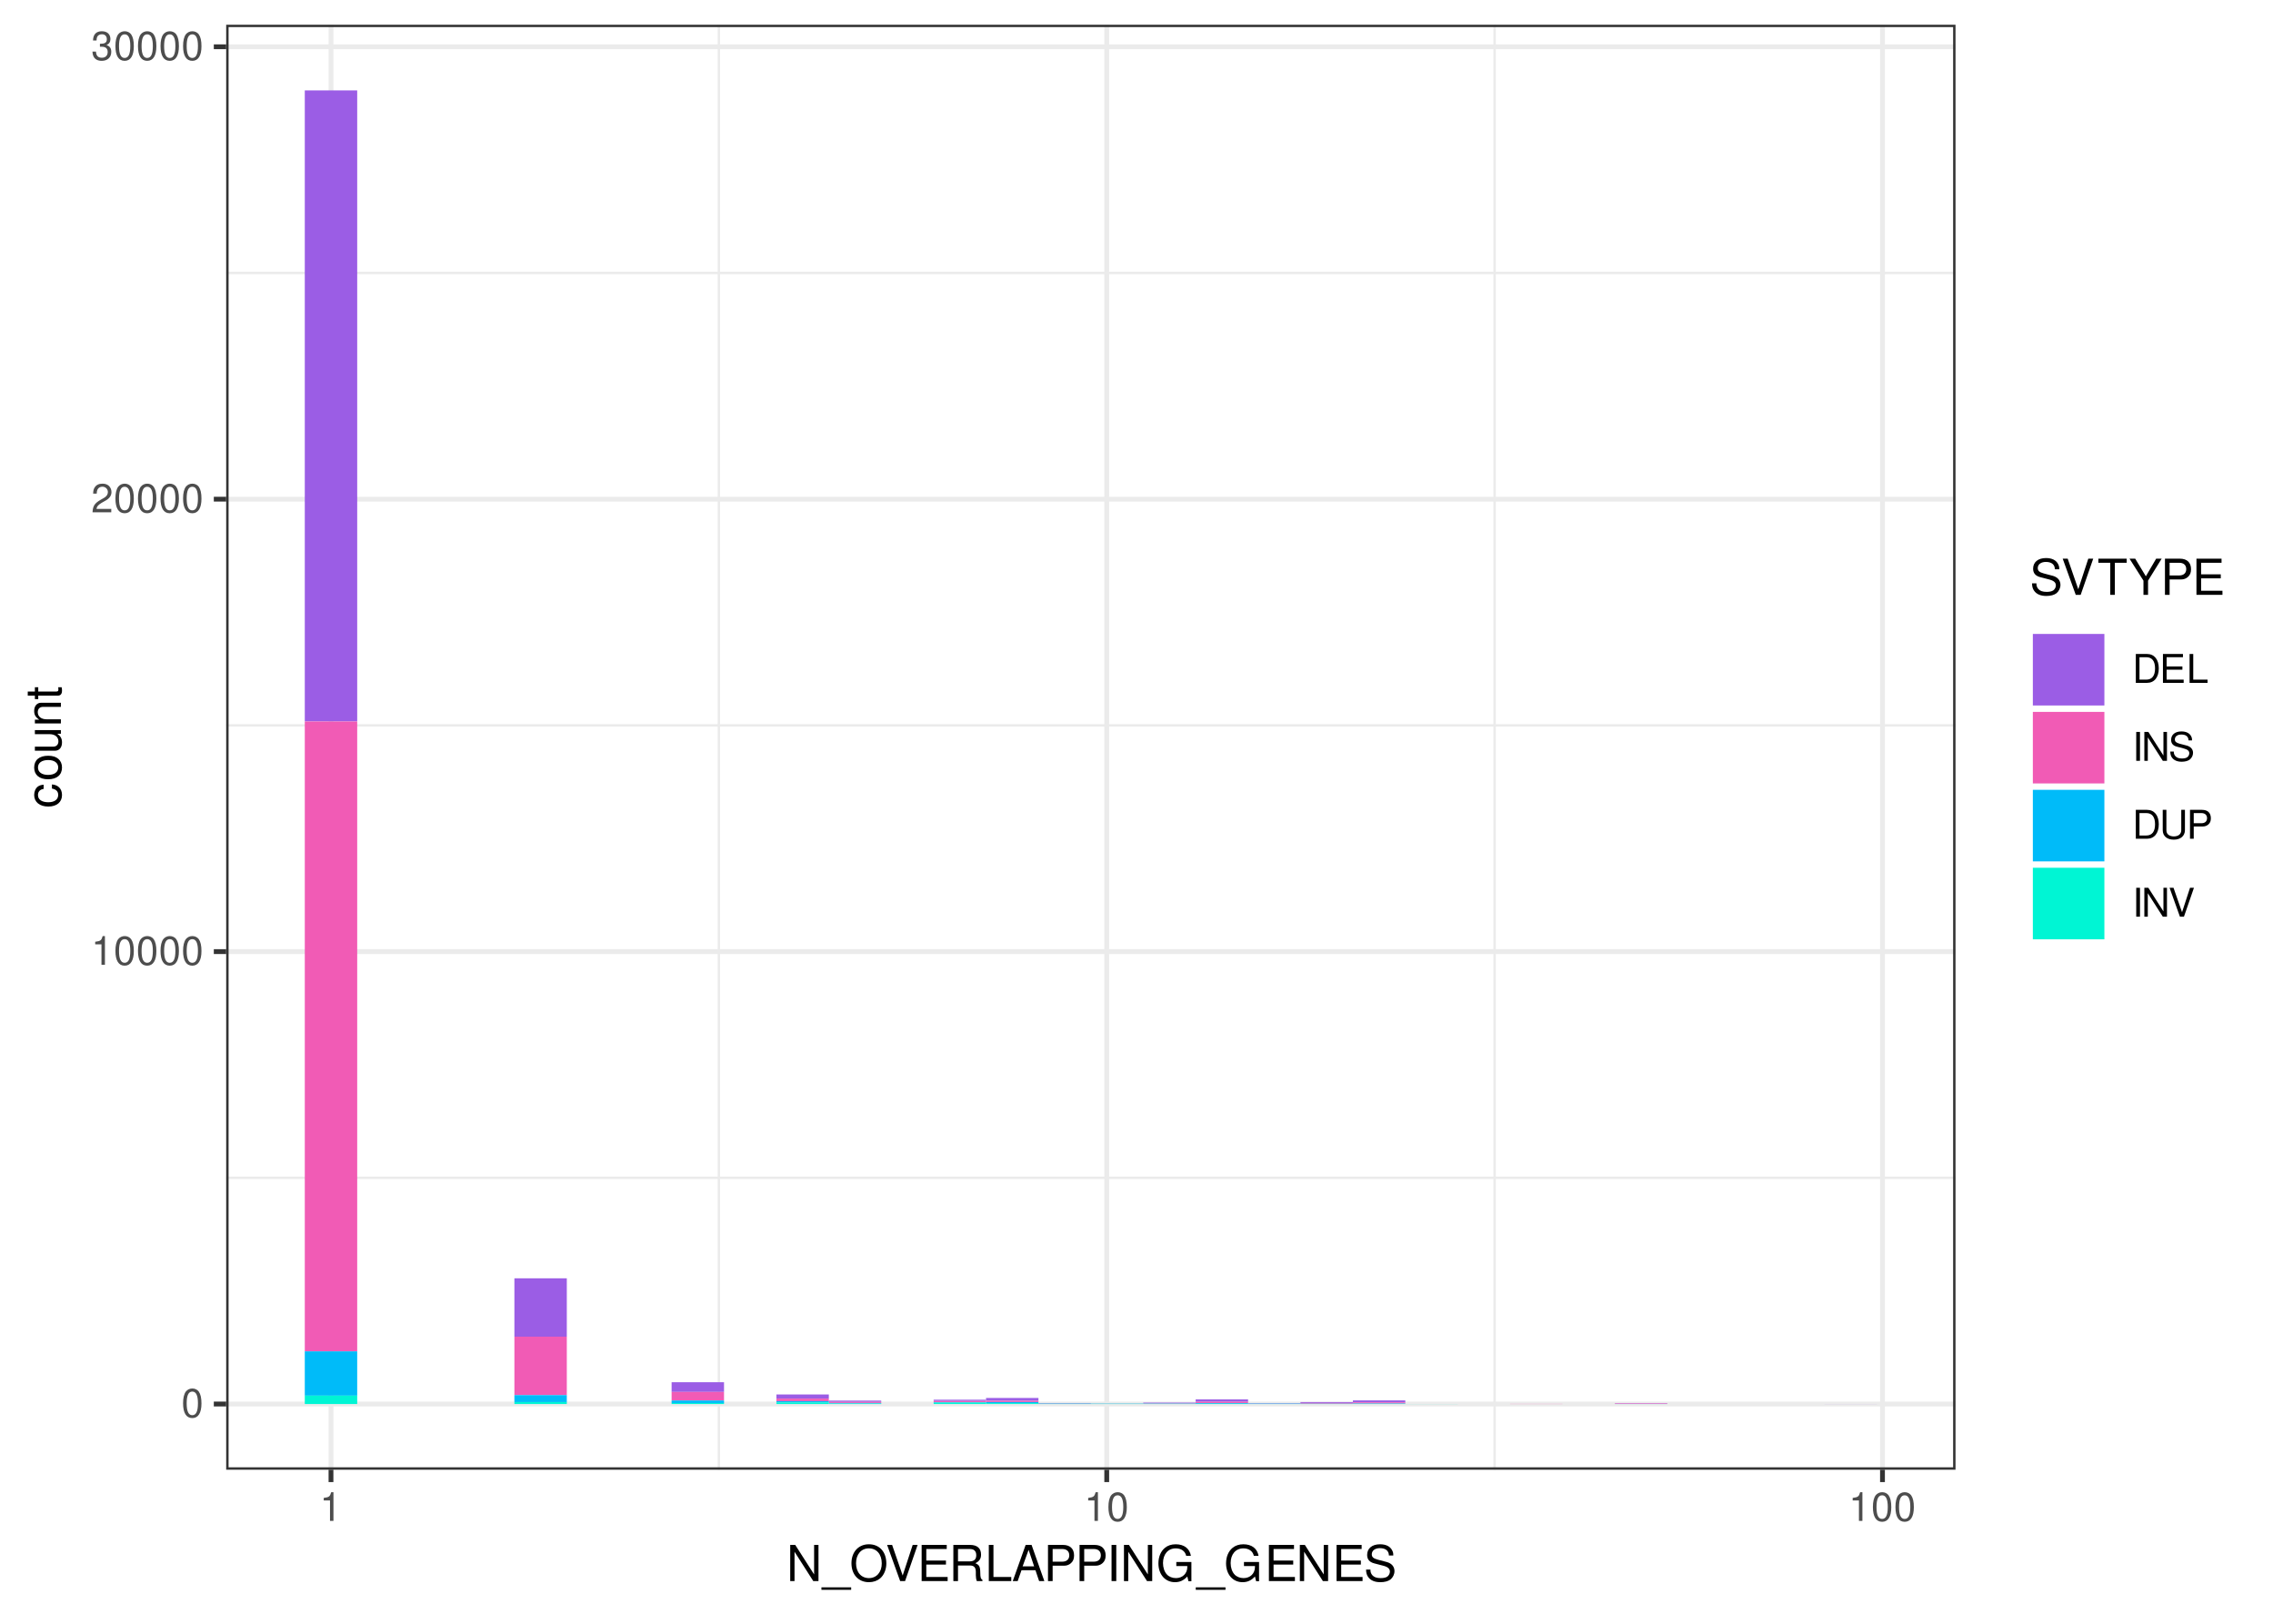 <?xml version="1.0" encoding="UTF-8"?>
<svg xmlns="http://www.w3.org/2000/svg" xmlns:xlink="http://www.w3.org/1999/xlink" width="504pt" height="360pt" viewBox="0 0 504 360" version="1.1">
<defs>
<g>
<symbol overflow="visible" id="glyph0-0">
<path style="stroke:none;" d=""/>
</symbol>
<symbol overflow="visible" id="glyph0-1">
<path style="stroke:none;" d="M 2.422 -6.359 C 1.844 -6.359 1.312 -6.094 0.984 -5.672 C 0.578 -5.109 0.375 -4.25 0.375 -3.078 C 0.375 -0.938 1.078 0.203 2.422 0.203 C 3.734 0.203 4.453 -0.938 4.453 -3.031 C 4.453 -4.25 4.266 -5.078 3.859 -5.672 C 3.531 -6.109 3.016 -6.359 2.422 -6.359 Z M 2.422 -5.672 C 3.25 -5.672 3.672 -4.828 3.672 -3.094 C 3.672 -1.281 3.266 -0.438 2.406 -0.438 C 1.578 -0.438 1.172 -1.312 1.172 -3.062 C 1.172 -4.828 1.578 -5.672 2.422 -5.672 Z M 2.422 -5.672 "/>
</symbol>
<symbol overflow="visible" id="glyph0-2">
<path style="stroke:none;" d="M 2.281 -4.531 L 2.281 0 L 3.047 0 L 3.047 -6.359 L 2.547 -6.359 C 2.266 -5.391 2.094 -5.25 0.891 -5.094 L 0.891 -4.531 Z M 2.281 -4.531 "/>
</symbol>
<symbol overflow="visible" id="glyph0-3">
<path style="stroke:none;" d="M 4.453 -0.766 L 1.172 -0.766 C 1.25 -1.297 1.531 -1.625 2.297 -2.094 L 3.172 -2.594 C 4.047 -3.062 4.5 -3.719 4.5 -4.5 C 4.5 -5.031 4.281 -5.531 3.922 -5.875 C 3.547 -6.203 3.094 -6.359 2.5 -6.359 C 1.703 -6.359 1.125 -6.078 0.781 -5.531 C 0.547 -5.203 0.453 -4.797 0.438 -4.156 L 1.219 -4.156 C 1.234 -4.594 1.297 -4.844 1.406 -5.062 C 1.594 -5.438 2 -5.688 2.469 -5.688 C 3.172 -5.688 3.703 -5.172 3.703 -4.484 C 3.703 -3.969 3.406 -3.531 2.859 -3.219 L 2.047 -2.75 C 0.75 -2 0.375 -1.406 0.297 -0.016 L 4.453 -0.016 Z M 4.453 -0.766 "/>
</symbol>
<symbol overflow="visible" id="glyph0-4">
<path style="stroke:none;" d="M 1.938 -2.922 L 2.359 -2.922 C 3.203 -2.922 3.656 -2.531 3.656 -1.766 C 3.656 -0.969 3.172 -0.484 2.375 -0.484 C 1.516 -0.484 1.109 -0.922 1.062 -1.844 L 0.281 -1.844 C 0.312 -1.344 0.406 -1 0.547 -0.719 C 0.875 -0.109 1.484 0.203 2.344 0.203 C 3.625 0.203 4.453 -0.578 4.453 -1.781 C 4.453 -2.594 4.141 -3.031 3.391 -3.297 C 3.969 -3.531 4.266 -3.969 4.266 -4.609 C 4.266 -5.703 3.547 -6.359 2.359 -6.359 C 1.109 -6.359 0.438 -5.656 0.406 -4.312 L 1.188 -4.312 C 1.203 -4.703 1.234 -4.922 1.328 -5.109 C 1.5 -5.469 1.891 -5.688 2.375 -5.688 C 3.062 -5.688 3.469 -5.266 3.469 -4.578 C 3.469 -4.141 3.312 -3.859 2.969 -3.719 C 2.766 -3.625 2.484 -3.594 1.938 -3.578 Z M 1.938 -2.922 "/>
</symbol>
<symbol overflow="visible" id="glyph0-5">
<path style="stroke:none;" d="M 0.781 0 L 3.25 0 C 4.875 0 5.875 -1.219 5.875 -3.203 C 5.875 -5.203 4.875 -6.406 3.25 -6.406 L 0.781 -6.406 Z M 1.594 -0.719 L 1.594 -5.688 L 3.109 -5.688 C 4.375 -5.688 5.047 -4.844 5.047 -3.203 C 5.047 -1.578 4.375 -0.719 3.109 -0.719 Z M 1.594 -0.719 "/>
</symbol>
<symbol overflow="visible" id="glyph0-6">
<path style="stroke:none;" d="M 1.609 -2.922 L 5.109 -2.922 L 5.109 -3.641 L 1.609 -3.641 L 1.609 -5.688 L 5.234 -5.688 L 5.234 -6.406 L 0.797 -6.406 L 0.797 0 L 5.391 0 L 5.391 -0.719 L 1.609 -0.719 Z M 1.609 -2.922 "/>
</symbol>
<symbol overflow="visible" id="glyph0-7">
<path style="stroke:none;" d="M 1.516 -6.406 L 0.703 -6.406 L 0.703 0 L 4.688 0 L 4.688 -0.719 L 1.516 -0.719 Z M 1.516 -6.406 "/>
</symbol>
<symbol overflow="visible" id="glyph0-8">
<path style="stroke:none;" d="M 1.703 -6.406 L 0.875 -6.406 L 0.875 0 L 1.703 0 Z M 1.703 -6.406 "/>
</symbol>
<symbol overflow="visible" id="glyph0-9">
<path style="stroke:none;" d="M 5.688 -6.406 L 4.906 -6.406 L 4.906 -1.172 L 1.562 -6.406 L 0.672 -6.406 L 0.672 0 L 1.438 0 L 1.438 -5.203 L 4.766 0 L 5.688 0 Z M 5.688 -6.406 "/>
</symbol>
<symbol overflow="visible" id="glyph0-10">
<path style="stroke:none;" d="M 5.25 -4.531 C 5.25 -4.969 5.219 -5.094 5.078 -5.391 C 4.719 -6.125 3.969 -6.516 2.891 -6.516 C 1.484 -6.516 0.609 -5.797 0.609 -4.641 C 0.609 -3.859 1.031 -3.359 1.875 -3.141 L 3.469 -2.719 C 4.281 -2.5 4.641 -2.188 4.641 -1.688 C 4.641 -1.344 4.453 -0.984 4.188 -0.797 C 3.938 -0.609 3.531 -0.516 3.016 -0.516 C 2.312 -0.516 1.844 -0.688 1.531 -1.062 C 1.297 -1.344 1.188 -1.641 1.203 -2.047 L 0.422 -2.047 C 0.438 -1.453 0.547 -1.062 0.797 -0.719 C 1.234 -0.109 1.984 0.203 2.953 0.203 C 3.719 0.203 4.344 0.031 4.766 -0.297 C 5.188 -0.641 5.469 -1.203 5.469 -1.766 C 5.469 -2.547 4.969 -3.125 4.094 -3.375 L 2.484 -3.797 C 1.719 -4.016 1.438 -4.25 1.438 -4.75 C 1.438 -5.406 2 -5.828 2.875 -5.828 C 3.891 -5.828 4.453 -5.375 4.469 -4.531 Z M 5.25 -4.531 "/>
</symbol>
<symbol overflow="visible" id="glyph0-11">
<path style="stroke:none;" d="M 4.859 -6.406 L 4.859 -1.906 C 4.859 -1.047 4.234 -0.516 3.203 -0.516 C 2.734 -0.516 2.344 -0.641 2.031 -0.859 C 1.719 -1.094 1.562 -1.422 1.562 -1.906 L 1.562 -6.406 L 0.75 -6.406 L 0.75 -1.906 C 0.75 -0.609 1.688 0.203 3.203 0.203 C 4.703 0.203 5.672 -0.625 5.672 -1.906 L 5.672 -6.406 Z M 4.859 -6.406 "/>
</symbol>
<symbol overflow="visible" id="glyph0-12">
<path style="stroke:none;" d="M 1.625 -2.719 L 3.641 -2.719 C 4.141 -2.719 4.531 -2.875 4.875 -3.172 C 5.266 -3.531 5.422 -3.938 5.422 -4.531 C 5.422 -5.734 4.719 -6.406 3.453 -6.406 L 0.797 -6.406 L 0.797 0 L 1.625 0 Z M 1.625 -3.438 L 1.625 -5.688 L 3.328 -5.688 C 4.109 -5.688 4.578 -5.266 4.578 -4.562 C 4.578 -3.859 4.109 -3.438 3.328 -3.438 Z M 1.625 -3.438 "/>
</symbol>
<symbol overflow="visible" id="glyph0-13">
<path style="stroke:none;" d="M 3.453 0 L 5.672 -6.406 L 4.797 -6.406 L 3.031 -0.984 L 1.141 -6.406 L 0.266 -6.406 L 2.562 0 Z M 3.453 0 "/>
</symbol>
<symbol overflow="visible" id="glyph1-0">
<path style="stroke:none;" d=""/>
</symbol>
<symbol overflow="visible" id="glyph1-1">
<path style="stroke:none;" d="M 7.109 -8.016 L 6.141 -8.016 L 6.141 -1.469 L 1.953 -8.016 L 0.844 -8.016 L 0.844 0 L 1.797 0 L 1.797 -6.5 L 5.953 0 L 7.109 0 Z M 7.109 -8.016 "/>
</symbol>
<symbol overflow="visible" id="glyph1-2">
<path style="stroke:none;" d="M 6.359 1.391 L -0.234 1.391 L -0.234 1.938 L 6.359 1.938 Z M 6.359 1.391 "/>
</symbol>
<symbol overflow="visible" id="glyph1-3">
<path style="stroke:none;" d="M 4.281 -8.156 C 1.984 -8.156 0.422 -6.453 0.422 -3.953 C 0.422 -1.438 1.969 0.25 4.297 0.25 C 5.266 0.25 6.125 -0.047 6.781 -0.594 C 7.641 -1.328 8.156 -2.578 8.156 -3.891 C 8.156 -6.469 6.641 -8.156 4.281 -8.156 Z M 4.281 -7.25 C 6.016 -7.25 7.141 -5.938 7.141 -3.906 C 7.141 -1.969 5.984 -0.656 4.297 -0.656 C 2.578 -0.656 1.438 -1.969 1.438 -3.953 C 1.438 -5.922 2.578 -7.25 4.281 -7.25 Z M 4.281 -7.25 "/>
</symbol>
<symbol overflow="visible" id="glyph1-4">
<path style="stroke:none;" d="M 4.312 0 L 7.094 -8.016 L 6 -8.016 L 3.781 -1.234 L 1.438 -8.016 L 0.328 -8.016 L 3.219 0 Z M 4.312 0 "/>
</symbol>
<symbol overflow="visible" id="glyph1-5">
<path style="stroke:none;" d="M 2.016 -3.656 L 6.375 -3.656 L 6.375 -4.547 L 2.016 -4.547 L 2.016 -7.109 L 6.547 -7.109 L 6.547 -8.016 L 0.984 -8.016 L 0.984 0 L 6.75 0 L 6.75 -0.906 L 2.016 -0.906 Z M 2.016 -3.656 "/>
</symbol>
<symbol overflow="visible" id="glyph1-6">
<path style="stroke:none;" d="M 2.047 -3.453 L 4.688 -3.453 C 5.594 -3.453 6 -3.016 6 -2.031 L 6 -1.312 C 6 -0.812 6.078 -0.328 6.219 0 L 7.469 0 L 7.469 -0.25 C 7.078 -0.516 7 -0.797 6.984 -1.875 C 6.969 -3.188 6.766 -3.594 5.891 -3.953 C 6.797 -4.406 7.156 -4.953 7.156 -5.875 C 7.156 -7.266 6.297 -8.016 4.719 -8.016 L 1.016 -8.016 L 1.016 0 L 2.047 0 Z M 2.047 -4.359 L 2.047 -7.109 L 4.516 -7.109 C 5.094 -7.109 5.422 -7.031 5.672 -6.812 C 5.953 -6.578 6.094 -6.219 6.094 -5.734 C 6.094 -4.781 5.609 -4.359 4.516 -4.359 Z M 2.047 -4.359 "/>
</symbol>
<symbol overflow="visible" id="glyph1-7">
<path style="stroke:none;" d="M 1.906 -8.016 L 0.875 -8.016 L 0.875 0 L 5.859 0 L 5.859 -0.906 L 1.906 -0.906 Z M 1.906 -8.016 "/>
</symbol>
<symbol overflow="visible" id="glyph1-8">
<path style="stroke:none;" d="M 5.219 -2.406 L 6.031 0 L 7.188 0 L 4.359 -8.016 L 3.047 -8.016 L 0.188 0 L 1.281 0 L 2.125 -2.406 Z M 4.922 -3.266 L 2.375 -3.266 L 3.703 -6.922 Z M 4.922 -3.266 "/>
</symbol>
<symbol overflow="visible" id="glyph1-9">
<path style="stroke:none;" d="M 2.031 -3.406 L 4.547 -3.406 C 5.172 -3.406 5.672 -3.594 6.094 -3.969 C 6.578 -4.406 6.781 -4.922 6.781 -5.672 C 6.781 -7.172 5.891 -8.016 4.312 -8.016 L 1 -8.016 L 1 0 L 2.031 0 Z M 2.031 -4.297 L 2.031 -7.109 L 4.156 -7.109 C 5.141 -7.109 5.719 -6.594 5.719 -5.703 C 5.719 -4.828 5.141 -4.297 4.156 -4.297 Z M 2.031 -4.297 "/>
</symbol>
<symbol overflow="visible" id="glyph1-10">
<path style="stroke:none;" d="M 2.141 -8.016 L 1.094 -8.016 L 1.094 0 L 2.141 0 Z M 2.141 -8.016 "/>
</symbol>
<symbol overflow="visible" id="glyph1-11">
<path style="stroke:none;" d="M 7.797 -4.234 L 4.453 -4.234 L 4.453 -3.328 L 6.891 -3.328 L 6.891 -3.109 C 6.891 -1.688 5.844 -0.656 4.375 -0.656 C 3.562 -0.656 2.828 -0.953 2.359 -1.469 C 1.828 -2.031 1.5 -2.984 1.5 -3.984 C 1.5 -5.953 2.625 -7.25 4.328 -7.25 C 5.547 -7.25 6.422 -6.625 6.641 -5.594 L 7.688 -5.594 C 7.406 -7.219 6.172 -8.156 4.328 -8.156 C 3.359 -8.156 2.562 -7.891 1.938 -7.375 C 1 -6.609 0.484 -5.375 0.484 -3.922 C 0.484 -1.469 1.984 0.25 4.156 0.25 C 5.25 0.25 6.109 -0.156 6.891 -1.016 L 7.156 0.047 L 7.797 0.047 Z M 7.797 -4.234 "/>
</symbol>
<symbol overflow="visible" id="glyph1-12">
<path style="stroke:none;" d="M 6.562 -5.672 C 6.562 -6.219 6.516 -6.375 6.344 -6.75 C 5.906 -7.672 4.969 -8.156 3.625 -8.156 C 1.859 -8.156 0.766 -7.25 0.766 -5.797 C 0.766 -4.812 1.281 -4.203 2.344 -3.922 L 4.328 -3.406 C 5.359 -3.141 5.812 -2.734 5.812 -2.094 C 5.812 -1.672 5.578 -1.234 5.234 -0.984 C 4.922 -0.766 4.406 -0.656 3.766 -0.656 C 2.875 -0.656 2.297 -0.859 1.906 -1.312 C 1.609 -1.672 1.484 -2.062 1.5 -2.547 L 0.531 -2.547 C 0.531 -1.812 0.688 -1.328 1 -0.891 C 1.547 -0.125 2.469 0.25 3.703 0.25 C 4.656 0.25 5.438 0.031 5.953 -0.359 C 6.484 -0.797 6.828 -1.5 6.828 -2.203 C 6.828 -3.188 6.219 -3.922 5.125 -4.219 L 3.109 -4.75 C 2.141 -5.016 1.797 -5.328 1.797 -5.938 C 1.797 -6.75 2.516 -7.297 3.594 -7.297 C 4.859 -7.297 5.578 -6.719 5.594 -5.672 Z M 6.562 -5.672 "/>
</symbol>
<symbol overflow="visible" id="glyph1-13">
<path style="stroke:none;" d="M 3.891 -7.109 L 6.516 -7.109 L 6.516 -8.016 L 0.234 -8.016 L 0.234 -7.109 L 2.875 -7.109 L 2.875 0 L 3.891 0 Z M 3.891 -7.109 "/>
</symbol>
<symbol overflow="visible" id="glyph1-14">
<path style="stroke:none;" d="M 4.25 -3.141 L 7.266 -8.016 L 6.047 -8.016 L 3.766 -4.109 L 1.406 -8.016 L 0.141 -8.016 L 3.234 -3.141 L 3.234 0 L 4.25 0 Z M 4.25 -3.141 "/>
</symbol>
<symbol overflow="visible" id="glyph2-0">
<path style="stroke:none;" d=""/>
</symbol>
<symbol overflow="visible" id="glyph2-1">
<path style="stroke:none;" d="M -3.828 -5.188 C -4.391 -5.141 -4.75 -5.016 -5.078 -4.797 C -5.609 -4.406 -5.922 -3.703 -5.922 -2.906 C -5.922 -1.344 -4.703 -0.344 -2.781 -0.344 C -0.922 -0.344 0.25 -1.328 0.25 -2.891 C 0.25 -4.266 -0.578 -5.141 -1.984 -5.25 L -1.984 -4.328 C -1.062 -4.172 -0.594 -3.703 -0.594 -2.922 C -0.594 -1.906 -1.422 -1.297 -2.781 -1.297 C -4.219 -1.297 -5.078 -1.891 -5.078 -2.891 C -5.078 -3.656 -4.625 -4.141 -3.828 -4.25 Z M -3.828 -5.188 "/>
</symbol>
<symbol overflow="visible" id="glyph2-2">
<path style="stroke:none;" d="M -5.922 -2.984 C -5.922 -1.359 -4.781 -0.391 -2.844 -0.391 C -0.891 -0.391 0.25 -1.359 0.25 -3 C 0.25 -4.625 -0.906 -5.609 -2.797 -5.609 C -4.797 -5.609 -5.922 -4.656 -5.922 -2.984 Z M -5.078 -3 C -5.078 -4.031 -4.234 -4.656 -2.812 -4.656 C -1.438 -4.656 -0.594 -4.016 -0.594 -3 C -0.594 -1.984 -1.438 -1.359 -2.844 -1.359 C -4.234 -1.359 -5.078 -1.984 -5.078 -3 Z M -5.078 -3 "/>
</symbol>
<symbol overflow="visible" id="glyph2-3">
<path style="stroke:none;" d="M 0 -5.297 L -5.766 -5.297 L -5.766 -4.391 L -2.5 -4.391 C -1.312 -4.391 -0.547 -3.766 -0.547 -2.812 C -0.547 -2.094 -0.984 -1.625 -1.688 -1.625 L -5.766 -1.625 L -5.766 -0.719 L -1.312 -0.719 C -0.359 -0.719 0.25 -1.438 0.25 -2.547 C 0.25 -3.406 -0.047 -3.938 -0.797 -4.484 L 0 -4.484 Z M 0 -5.297 "/>
</symbol>
<symbol overflow="visible" id="glyph2-4">
<path style="stroke:none;" d="M -5.766 -0.766 L 0 -0.766 L 0 -1.688 L -3.172 -1.688 C -4.359 -1.688 -5.125 -2.312 -5.125 -3.25 C -5.125 -3.984 -4.688 -4.438 -4 -4.438 L 0 -4.438 L 0 -5.359 L -4.359 -5.359 C -5.312 -5.359 -5.922 -4.641 -5.922 -3.531 C -5.922 -2.672 -5.594 -2.125 -4.797 -1.609 L -5.766 -1.609 Z M -5.766 -0.766 "/>
</symbol>
<symbol overflow="visible" id="glyph2-5">
<path style="stroke:none;" d="M -5.766 -2.797 L -5.766 -1.844 L -7.344 -1.844 L -7.344 -0.938 L -5.766 -0.938 L -5.766 -0.156 L -5.016 -0.156 L -5.016 -0.938 L -0.656 -0.938 C -0.062 -0.938 0.25 -1.328 0.25 -2.047 C 0.25 -2.281 0.234 -2.484 0.172 -2.797 L -0.594 -2.797 C -0.562 -2.656 -0.547 -2.547 -0.547 -2.359 C -0.547 -1.953 -0.656 -1.844 -1.062 -1.844 L -5.016 -1.844 L -5.016 -2.797 Z M -5.766 -2.797 "/>
</symbol>
</g>
<clipPath id="clip1">
  <path d="M 50.152 5.48 L 433.605 5.48 L 433.605 325.852 L 50.152 325.852 Z M 50.152 5.48 "/>
</clipPath>
<clipPath id="clip2">
  <path d="M 50.152 260 L 433.605 260 L 433.605 262 L 50.152 262 Z M 50.152 260 "/>
</clipPath>
<clipPath id="clip3">
  <path d="M 50.152 160 L 433.605 160 L 433.605 162 L 50.152 162 Z M 50.152 160 "/>
</clipPath>
<clipPath id="clip4">
  <path d="M 50.152 60 L 433.605 60 L 433.605 61 L 50.152 61 Z M 50.152 60 "/>
</clipPath>
<clipPath id="clip5">
  <path d="M 159 5.48 L 160 5.48 L 160 325.852 L 159 325.852 Z M 159 5.48 "/>
</clipPath>
<clipPath id="clip6">
  <path d="M 331 5.48 L 332 5.48 L 332 325.852 L 331 325.852 Z M 331 5.48 "/>
</clipPath>
<clipPath id="clip7">
  <path d="M 50.152 310 L 433.605 310 L 433.605 312 L 50.152 312 Z M 50.152 310 "/>
</clipPath>
<clipPath id="clip8">
  <path d="M 50.152 210 L 433.605 210 L 433.605 212 L 50.152 212 Z M 50.152 210 "/>
</clipPath>
<clipPath id="clip9">
  <path d="M 50.152 110 L 433.605 110 L 433.605 112 L 50.152 112 Z M 50.152 110 "/>
</clipPath>
<clipPath id="clip10">
  <path d="M 50.152 9 L 433.605 9 L 433.605 11 L 50.152 11 Z M 50.152 9 "/>
</clipPath>
<clipPath id="clip11">
  <path d="M 72 5.48 L 74 5.48 L 74 325.852 L 72 325.852 Z M 72 5.48 "/>
</clipPath>
<clipPath id="clip12">
  <path d="M 244 5.48 L 246 5.48 L 246 325.852 L 244 325.852 Z M 244 5.48 "/>
</clipPath>
<clipPath id="clip13">
  <path d="M 416 5.48 L 418 5.48 L 418 325.852 L 416 325.852 Z M 416 5.48 "/>
</clipPath>
<clipPath id="clip14">
  <path d="M 50.152 5.48 L 433.605 5.48 L 433.605 325.852 L 50.152 325.852 Z M 50.152 5.48 "/>
</clipPath>
</defs>
<g id="surface4924">
<rect x="0" y="0" width="504" height="360" style="fill:rgb(100%,100%,100%);fill-opacity:1;stroke:none;"/>
<rect x="0" y="0" width="504" height="360" style="fill:rgb(100%,100%,100%);fill-opacity:1;stroke:none;"/>
<path style="fill:none;stroke-width:1.067;stroke-linecap:round;stroke-linejoin:round;stroke:rgb(100%,100%,100%);stroke-opacity:1;stroke-miterlimit:10;" d="M 0 360 L 504 360 L 504 0 L 0 0 Z M 0 360 "/>
<g clip-path="url(#clip1)" clip-rule="nonzero">
<path style=" stroke:none;fill-rule:nonzero;fill:rgb(100%,100%,100%);fill-opacity:1;" d="M 50.152 325.848 L 433.605 325.848 L 433.605 5.477 L 50.152 5.477 Z M 50.152 325.848 "/>
</g>
<g clip-path="url(#clip2)" clip-rule="nonzero">
<path style="fill:none;stroke-width:0.533;stroke-linecap:butt;stroke-linejoin:round;stroke:rgb(92.157%,92.157%,92.157%);stroke-opacity:1;stroke-miterlimit:10;" d="M 50.152 261.133 L 433.602 261.133 "/>
</g>
<g clip-path="url(#clip3)" clip-rule="nonzero">
<path style="fill:none;stroke-width:0.533;stroke-linecap:butt;stroke-linejoin:round;stroke:rgb(92.157%,92.157%,92.157%);stroke-opacity:1;stroke-miterlimit:10;" d="M 50.152 160.828 L 433.602 160.828 "/>
</g>
<g clip-path="url(#clip4)" clip-rule="nonzero">
<path style="fill:none;stroke-width:0.533;stroke-linecap:butt;stroke-linejoin:round;stroke:rgb(92.157%,92.157%,92.157%);stroke-opacity:1;stroke-miterlimit:10;" d="M 50.152 60.523 L 433.602 60.523 "/>
</g>
<g clip-path="url(#clip5)" clip-rule="nonzero">
<path style="fill:none;stroke-width:0.533;stroke-linecap:butt;stroke-linejoin:round;stroke:rgb(92.157%,92.157%,92.157%);stroke-opacity:1;stroke-miterlimit:10;" d="M 159.395 325.848 L 159.395 5.48 "/>
</g>
<g clip-path="url(#clip6)" clip-rule="nonzero">
<path style="fill:none;stroke-width:0.533;stroke-linecap:butt;stroke-linejoin:round;stroke:rgb(92.157%,92.157%,92.157%);stroke-opacity:1;stroke-miterlimit:10;" d="M 331.402 325.848 L 331.402 5.48 "/>
</g>
<g clip-path="url(#clip7)" clip-rule="nonzero">
<path style="fill:none;stroke-width:1.067;stroke-linecap:butt;stroke-linejoin:round;stroke:rgb(92.157%,92.157%,92.157%);stroke-opacity:1;stroke-miterlimit:10;" d="M 50.152 311.285 L 433.602 311.285 "/>
</g>
<g clip-path="url(#clip8)" clip-rule="nonzero">
<path style="fill:none;stroke-width:1.067;stroke-linecap:butt;stroke-linejoin:round;stroke:rgb(92.157%,92.157%,92.157%);stroke-opacity:1;stroke-miterlimit:10;" d="M 50.152 210.98 L 433.602 210.98 "/>
</g>
<g clip-path="url(#clip9)" clip-rule="nonzero">
<path style="fill:none;stroke-width:1.067;stroke-linecap:butt;stroke-linejoin:round;stroke:rgb(92.157%,92.157%,92.157%);stroke-opacity:1;stroke-miterlimit:10;" d="M 50.152 110.676 L 433.602 110.676 "/>
</g>
<g clip-path="url(#clip10)" clip-rule="nonzero">
<path style="fill:none;stroke-width:1.067;stroke-linecap:butt;stroke-linejoin:round;stroke:rgb(92.157%,92.157%,92.157%);stroke-opacity:1;stroke-miterlimit:10;" d="M 50.152 10.371 L 433.602 10.371 "/>
</g>
<g clip-path="url(#clip11)" clip-rule="nonzero">
<path style="fill:none;stroke-width:1.067;stroke-linecap:butt;stroke-linejoin:round;stroke:rgb(92.157%,92.157%,92.157%);stroke-opacity:1;stroke-miterlimit:10;" d="M 73.391 325.848 L 73.391 5.48 "/>
</g>
<g clip-path="url(#clip12)" clip-rule="nonzero">
<path style="fill:none;stroke-width:1.067;stroke-linecap:butt;stroke-linejoin:round;stroke:rgb(92.157%,92.157%,92.157%);stroke-opacity:1;stroke-miterlimit:10;" d="M 245.398 325.848 L 245.398 5.48 "/>
</g>
<g clip-path="url(#clip13)" clip-rule="nonzero">
<path style="fill:none;stroke-width:1.067;stroke-linecap:butt;stroke-linejoin:round;stroke:rgb(92.157%,92.157%,92.157%);stroke-opacity:1;stroke-miterlimit:10;" d="M 417.41 325.848 L 417.41 5.48 "/>
</g>
<path style=" stroke:none;fill-rule:nonzero;fill:rgb(60.784%,36.471%,89.804%);fill-opacity:1;" d="M 67.582 159.957 L 79.203 159.957 L 79.203 20.043 L 67.582 20.043 Z M 67.582 159.957 "/>
<path style=" stroke:none;fill-rule:nonzero;fill:rgb(60.784%,36.471%,89.804%);fill-opacity:1;" d="M 114.059 296.352 L 125.68 296.352 L 125.68 283.414 L 114.059 283.414 Z M 114.059 296.352 "/>
<path style=" stroke:none;fill-rule:nonzero;fill:rgb(60.784%,36.471%,89.804%);fill-opacity:1;" d="M 148.918 308.609 L 160.539 308.609 L 160.539 306.453 L 148.918 306.453 Z M 148.918 308.609 "/>
<path style=" stroke:none;fill-rule:nonzero;fill:rgb(60.784%,36.471%,89.804%);fill-opacity:1;" d="M 172.156 310.082 L 183.777 310.082 L 183.777 309.168 L 172.156 309.168 Z M 172.156 310.082 "/>
<path style=" stroke:none;fill-rule:nonzero;fill:rgb(60.784%,36.471%,89.804%);fill-opacity:1;" d="M 183.777 310.816 L 195.398 310.816 L 195.398 310.527 L 183.777 310.527 Z M 183.777 310.816 "/>
<path style=" stroke:none;fill-rule:nonzero;fill:rgb(60.784%,36.471%,89.804%);fill-opacity:1;" d="M 207.016 310.613 L 218.637 310.613 L 218.637 310.332 L 207.016 310.332 Z M 207.016 310.613 "/>
<path style=" stroke:none;fill-rule:nonzero;fill:rgb(60.784%,36.471%,89.804%);fill-opacity:1;" d="M 218.637 310.566 L 230.258 310.566 L 230.258 309.945 L 218.637 309.945 Z M 218.637 310.566 "/>
<path style=" stroke:none;fill-rule:nonzero;fill:rgb(60.784%,36.471%,89.804%);fill-opacity:1;" d="M 230.258 311.156 L 241.879 311.156 L 241.879 311.066 L 230.258 311.066 Z M 230.258 311.156 "/>
<path style=" stroke:none;fill-rule:nonzero;fill:rgb(60.784%,36.471%,89.804%);fill-opacity:1;" d="M 241.875 311.207 L 253.496 311.207 L 253.496 311.168 L 241.875 311.168 Z M 241.875 311.207 "/>
<path style=" stroke:none;fill-rule:nonzero;fill:rgb(60.784%,36.471%,89.804%);fill-opacity:1;" d="M 253.496 311.086 L 265.117 311.086 L 265.117 310.977 L 253.496 310.977 Z M 253.496 311.086 "/>
<path style=" stroke:none;fill-rule:nonzero;fill:rgb(60.784%,36.471%,89.804%);fill-opacity:1;" d="M 265.117 310.785 L 276.738 310.785 L 276.738 310.262 L 265.117 310.262 Z M 265.117 310.785 "/>
<path style=" stroke:none;fill-rule:nonzero;fill:rgb(60.784%,36.471%,89.804%);fill-opacity:1;" d="M 276.734 311.168 L 288.355 311.168 L 288.355 311.098 L 276.734 311.098 Z M 276.734 311.168 "/>
<path style=" stroke:none;fill-rule:nonzero;fill:rgb(60.784%,36.471%,89.804%);fill-opacity:1;" d="M 288.355 311.047 L 299.977 311.047 L 299.977 310.855 L 288.355 310.855 Z M 288.355 311.047 "/>
<path style=" stroke:none;fill-rule:nonzero;fill:rgb(60.784%,36.471%,89.804%);fill-opacity:1;" d="M 299.977 310.914 L 311.598 310.914 L 311.598 310.484 L 299.977 310.484 Z M 299.977 310.914 "/>
<path style=" stroke:none;fill-rule:nonzero;fill:rgb(60.784%,36.471%,89.804%);fill-opacity:1;" d="M 358.074 311.188 L 369.695 311.188 L 369.695 311.098 L 358.074 311.098 Z M 358.074 311.188 "/>
<path style=" stroke:none;fill-rule:nonzero;fill:rgb(60.784%,36.471%,89.804%);fill-opacity:1;" d="M 404.555 311.285 L 416.176 311.285 L 416.176 311.273 L 404.555 311.273 Z M 404.555 311.285 "/>
<path style=" stroke:none;fill-rule:nonzero;fill:rgb(94.51%,35.686%,70.98%);fill-opacity:1;" d="M 67.582 299.613 L 79.203 299.613 L 79.203 159.957 L 67.582 159.957 Z M 67.582 299.613 "/>
<path style=" stroke:none;fill-rule:nonzero;fill:rgb(94.51%,35.686%,70.98%);fill-opacity:1;" d="M 114.059 309.312 L 125.68 309.312 L 125.68 296.352 L 114.059 296.352 Z M 114.059 309.312 "/>
<path style=" stroke:none;fill-rule:nonzero;fill:rgb(94.51%,35.686%,70.98%);fill-opacity:1;" d="M 148.918 310.504 L 160.539 310.504 L 160.539 308.609 L 148.918 308.609 Z M 148.918 310.504 "/>
<path style=" stroke:none;fill-rule:nonzero;fill:rgb(94.51%,35.686%,70.98%);fill-opacity:1;" d="M 172.156 310.656 L 183.777 310.656 L 183.777 310.086 L 172.156 310.086 Z M 172.156 310.656 "/>
<path style=" stroke:none;fill-rule:nonzero;fill:rgb(94.51%,35.686%,70.98%);fill-opacity:1;" d="M 183.777 311.055 L 195.398 311.055 L 195.398 310.812 L 183.777 310.812 Z M 183.777 311.055 "/>
<path style=" stroke:none;fill-rule:nonzero;fill:rgb(94.51%,35.686%,70.98%);fill-opacity:1;" d="M 207.016 310.867 L 218.637 310.867 L 218.637 310.617 L 207.016 310.617 Z M 207.016 310.867 "/>
<path style=" stroke:none;fill-rule:nonzero;fill:rgb(94.51%,35.686%,70.98%);fill-opacity:1;" d="M 218.637 310.855 L 230.258 310.855 L 230.258 310.566 L 218.637 310.566 Z M 218.637 310.855 "/>
<path style=" stroke:none;fill-rule:nonzero;fill:rgb(94.51%,35.686%,70.98%);fill-opacity:1;" d="M 230.258 311.188 L 241.879 311.188 L 241.879 311.156 L 230.258 311.156 Z M 230.258 311.188 "/>
<path style=" stroke:none;fill-rule:nonzero;fill:rgb(94.51%,35.686%,70.98%);fill-opacity:1;" d="M 253.496 311.188 L 265.117 311.188 L 265.117 311.086 L 253.496 311.086 Z M 253.496 311.188 "/>
<path style=" stroke:none;fill-rule:nonzero;fill:rgb(94.51%,35.686%,70.98%);fill-opacity:1;" d="M 265.117 311.066 L 276.738 311.066 L 276.738 310.785 L 265.117 310.785 Z M 265.117 311.066 "/>
<path style=" stroke:none;fill-rule:nonzero;fill:rgb(94.51%,35.686%,70.98%);fill-opacity:1;" d="M 276.734 311.195 L 288.355 311.195 L 288.355 311.164 L 276.734 311.164 Z M 276.734 311.195 "/>
<path style=" stroke:none;fill-rule:nonzero;fill:rgb(94.51%,35.686%,70.98%);fill-opacity:1;" d="M 288.355 311.219 L 299.977 311.219 L 299.977 311.047 L 288.355 311.047 Z M 288.355 311.219 "/>
<path style=" stroke:none;fill-rule:nonzero;fill:rgb(94.51%,35.686%,70.98%);fill-opacity:1;" d="M 299.977 311.168 L 311.598 311.168 L 311.598 310.918 L 299.977 310.918 Z M 299.977 311.168 "/>
<path style=" stroke:none;fill-rule:nonzero;fill:rgb(94.51%,35.686%,70.98%);fill-opacity:1;" d="M 334.836 311.285 L 346.457 311.285 L 346.457 311.254 L 334.836 311.254 Z M 334.836 311.285 "/>
<path style=" stroke:none;fill-rule:nonzero;fill:rgb(94.51%,35.686%,70.98%);fill-opacity:1;" d="M 358.074 311.277 L 369.695 311.277 L 369.695 311.188 L 358.074 311.188 Z M 358.074 311.277 "/>
<path style=" stroke:none;fill-rule:nonzero;fill:rgb(0%,73.333%,97.647%);fill-opacity:1;" d="M 67.582 309.43 L 79.203 309.43 L 79.203 299.609 L 67.582 299.609 Z M 67.582 309.43 "/>
<path style=" stroke:none;fill-rule:nonzero;fill:rgb(0%,73.333%,97.647%);fill-opacity:1;" d="M 114.059 310.855 L 125.68 310.855 L 125.68 309.312 L 114.059 309.312 Z M 114.059 310.855 "/>
<path style=" stroke:none;fill-rule:nonzero;fill:rgb(0%,73.333%,97.647%);fill-opacity:1;" d="M 148.918 311.066 L 160.539 311.066 L 160.539 310.504 L 148.918 310.504 Z M 148.918 311.066 "/>
<path style=" stroke:none;fill-rule:nonzero;fill:rgb(0%,73.333%,97.647%);fill-opacity:1;" d="M 172.156 310.926 L 183.777 310.926 L 183.777 310.656 L 172.156 310.656 Z M 172.156 310.926 "/>
<path style=" stroke:none;fill-rule:nonzero;fill:rgb(0%,73.333%,97.647%);fill-opacity:1;" d="M 183.777 311.176 L 195.398 311.176 L 195.398 311.055 L 183.777 311.055 Z M 183.777 311.176 "/>
<path style=" stroke:none;fill-rule:nonzero;fill:rgb(0%,73.333%,97.647%);fill-opacity:1;" d="M 207.016 310.984 L 218.637 310.984 L 218.637 310.863 L 207.016 310.863 Z M 207.016 310.984 "/>
<path style=" stroke:none;fill-rule:nonzero;fill:rgb(0%,73.333%,97.647%);fill-opacity:1;" d="M 218.637 311.086 L 230.258 311.086 L 230.258 310.855 L 218.637 310.855 Z M 218.637 311.086 "/>
<path style=" stroke:none;fill-rule:nonzero;fill:rgb(0%,73.333%,97.647%);fill-opacity:1;" d="M 230.258 311.227 L 241.879 311.227 L 241.879 311.188 L 230.258 311.188 Z M 230.258 311.227 "/>
<path style=" stroke:none;fill-rule:nonzero;fill:rgb(0%,73.333%,97.647%);fill-opacity:1;" d="M 241.875 311.227 L 253.496 311.227 L 253.496 311.207 L 241.875 311.207 Z M 241.875 311.227 "/>
<path style=" stroke:none;fill-rule:nonzero;fill:rgb(0%,73.333%,97.647%);fill-opacity:1;" d="M 253.496 311.246 L 265.117 311.246 L 265.117 311.188 L 253.496 311.188 Z M 253.496 311.246 "/>
<path style=" stroke:none;fill-rule:nonzero;fill:rgb(0%,73.333%,97.647%);fill-opacity:1;" d="M 265.117 311.227 L 276.738 311.227 L 276.738 311.066 L 265.117 311.066 Z M 265.117 311.227 "/>
<path style=" stroke:none;fill-rule:nonzero;fill:rgb(0%,73.333%,97.647%);fill-opacity:1;" d="M 276.734 311.266 L 288.355 311.266 L 288.355 311.195 L 276.734 311.195 Z M 276.734 311.266 "/>
<path style=" stroke:none;fill-rule:nonzero;fill:rgb(0%,73.333%,97.647%);fill-opacity:1;" d="M 288.355 311.246 L 299.977 311.246 L 299.977 311.215 L 288.355 311.215 Z M 288.355 311.246 "/>
<path style=" stroke:none;fill-rule:nonzero;fill:rgb(0%,73.333%,97.647%);fill-opacity:1;" d="M 299.977 311.238 L 311.598 311.238 L 311.598 311.168 L 299.977 311.168 Z M 299.977 311.238 "/>
<path style=" stroke:none;fill-rule:nonzero;fill:rgb(0%,96.078%,83.137%);fill-opacity:1;" d="M 67.582 311.285 L 79.203 311.285 L 79.203 309.43 L 67.582 309.43 Z M 67.582 311.285 "/>
<path style=" stroke:none;fill-rule:nonzero;fill:rgb(0%,96.078%,83.137%);fill-opacity:1;" d="M 114.059 311.285 L 125.68 311.285 L 125.68 310.855 L 114.059 310.855 Z M 114.059 311.285 "/>
<path style=" stroke:none;fill-rule:nonzero;fill:rgb(0%,96.078%,83.137%);fill-opacity:1;" d="M 148.918 311.285 L 160.539 311.285 L 160.539 311.066 L 148.918 311.066 Z M 148.918 311.285 "/>
<path style=" stroke:none;fill-rule:nonzero;fill:rgb(0%,96.078%,83.137%);fill-opacity:1;" d="M 172.156 311.285 L 183.777 311.285 L 183.777 310.926 L 172.156 310.926 Z M 172.156 311.285 "/>
<path style=" stroke:none;fill-rule:nonzero;fill:rgb(0%,96.078%,83.137%);fill-opacity:1;" d="M 183.777 311.285 L 195.398 311.285 L 195.398 311.176 L 183.777 311.176 Z M 183.777 311.285 "/>
<path style=" stroke:none;fill-rule:nonzero;fill:rgb(0%,96.078%,83.137%);fill-opacity:1;" d="M 207.016 311.285 L 218.637 311.285 L 218.637 310.984 L 207.016 310.984 Z M 207.016 311.285 "/>
<path style=" stroke:none;fill-rule:nonzero;fill:rgb(0%,96.078%,83.137%);fill-opacity:1;" d="M 218.637 311.285 L 230.258 311.285 L 230.258 311.086 L 218.637 311.086 Z M 218.637 311.285 "/>
<path style=" stroke:none;fill-rule:nonzero;fill:rgb(0%,96.078%,83.137%);fill-opacity:1;" d="M 230.258 311.285 L 241.879 311.285 L 241.879 311.227 L 230.258 311.227 Z M 230.258 311.285 "/>
<path style=" stroke:none;fill-rule:nonzero;fill:rgb(0%,96.078%,83.137%);fill-opacity:1;" d="M 241.875 311.285 L 253.496 311.285 L 253.496 311.227 L 241.875 311.227 Z M 241.875 311.285 "/>
<path style=" stroke:none;fill-rule:nonzero;fill:rgb(0%,96.078%,83.137%);fill-opacity:1;" d="M 253.496 311.285 L 265.117 311.285 L 265.117 311.246 L 253.496 311.246 Z M 253.496 311.285 "/>
<path style=" stroke:none;fill-rule:nonzero;fill:rgb(0%,96.078%,83.137%);fill-opacity:1;" d="M 265.117 311.285 L 276.738 311.285 L 276.738 311.227 L 265.117 311.227 Z M 265.117 311.285 "/>
<path style=" stroke:none;fill-rule:nonzero;fill:rgb(0%,96.078%,83.137%);fill-opacity:1;" d="M 276.734 311.285 L 288.355 311.285 L 288.355 311.266 L 276.734 311.266 Z M 276.734 311.285 "/>
<path style=" stroke:none;fill-rule:nonzero;fill:rgb(0%,96.078%,83.137%);fill-opacity:1;" d="M 288.355 311.285 L 299.977 311.285 L 299.977 311.246 L 288.355 311.246 Z M 288.355 311.285 "/>
<path style=" stroke:none;fill-rule:nonzero;fill:rgb(0%,96.078%,83.137%);fill-opacity:1;" d="M 299.977 311.285 L 311.598 311.285 L 311.598 311.234 L 299.977 311.234 Z M 299.977 311.285 "/>
<path style=" stroke:none;fill-rule:nonzero;fill:rgb(0%,96.078%,83.137%);fill-opacity:1;" d="M 311.594 311.285 L 323.215 311.285 L 323.215 311.273 L 311.594 311.273 Z M 311.594 311.285 "/>
<path style=" stroke:none;fill-rule:nonzero;fill:rgb(0%,96.078%,83.137%);fill-opacity:1;" d="M 358.074 311.285 L 369.695 311.285 L 369.695 311.273 L 358.074 311.273 Z M 358.074 311.285 "/>
<g clip-path="url(#clip14)" clip-rule="nonzero">
<path style="fill:none;stroke-width:1.067;stroke-linecap:round;stroke-linejoin:round;stroke:rgb(20%,20%,20%);stroke-opacity:1;stroke-miterlimit:10;" d="M 50.152 325.848 L 433.605 325.848 L 433.605 5.477 L 50.152 5.477 Z M 50.152 325.848 "/>
</g>
<g style="fill:rgb(30.196%,30.196%,30.196%);fill-opacity:1;">
  <use xlink:href="#glyph0-1" x="40.219" y="314.2"/>
</g>
<g style="fill:rgb(30.196%,30.196%,30.196%);fill-opacity:1;">
  <use xlink:href="#glyph0-2" x="20.219" y="213.896"/>
  <use xlink:href="#glyph0-1" x="25.219" y="213.896"/>
  <use xlink:href="#glyph0-1" x="30.219" y="213.896"/>
  <use xlink:href="#glyph0-1" x="35.219" y="213.896"/>
  <use xlink:href="#glyph0-1" x="40.219" y="213.896"/>
</g>
<g style="fill:rgb(30.196%,30.196%,30.196%);fill-opacity:1;">
  <use xlink:href="#glyph0-3" x="20.219" y="113.591"/>
  <use xlink:href="#glyph0-1" x="25.219" y="113.591"/>
  <use xlink:href="#glyph0-1" x="30.219" y="113.591"/>
  <use xlink:href="#glyph0-1" x="35.219" y="113.591"/>
  <use xlink:href="#glyph0-1" x="40.219" y="113.591"/>
</g>
<g style="fill:rgb(30.196%,30.196%,30.196%);fill-opacity:1;">
  <use xlink:href="#glyph0-4" x="20.219" y="13.286"/>
  <use xlink:href="#glyph0-1" x="25.219" y="13.286"/>
  <use xlink:href="#glyph0-1" x="30.219" y="13.286"/>
  <use xlink:href="#glyph0-1" x="35.219" y="13.286"/>
  <use xlink:href="#glyph0-1" x="40.219" y="13.286"/>
</g>
<path style="fill:none;stroke-width:1.067;stroke-linecap:butt;stroke-linejoin:round;stroke:rgb(20%,20%,20%);stroke-opacity:1;stroke-miterlimit:10;" d="M 47.41 311.285 L 50.152 311.285 "/>
<path style="fill:none;stroke-width:1.067;stroke-linecap:butt;stroke-linejoin:round;stroke:rgb(20%,20%,20%);stroke-opacity:1;stroke-miterlimit:10;" d="M 47.41 210.98 L 50.152 210.98 "/>
<path style="fill:none;stroke-width:1.067;stroke-linecap:butt;stroke-linejoin:round;stroke:rgb(20%,20%,20%);stroke-opacity:1;stroke-miterlimit:10;" d="M 47.41 110.676 L 50.152 110.676 "/>
<path style="fill:none;stroke-width:1.067;stroke-linecap:butt;stroke-linejoin:round;stroke:rgb(20%,20%,20%);stroke-opacity:1;stroke-miterlimit:10;" d="M 47.41 10.371 L 50.152 10.371 "/>
<path style="fill:none;stroke-width:1.067;stroke-linecap:butt;stroke-linejoin:round;stroke:rgb(20%,20%,20%);stroke-opacity:1;stroke-miterlimit:10;" d="M 73.391 328.59 L 73.391 325.848 "/>
<path style="fill:none;stroke-width:1.067;stroke-linecap:butt;stroke-linejoin:round;stroke:rgb(20%,20%,20%);stroke-opacity:1;stroke-miterlimit:10;" d="M 245.398 328.59 L 245.398 325.848 "/>
<path style="fill:none;stroke-width:1.067;stroke-linecap:butt;stroke-linejoin:round;stroke:rgb(20%,20%,20%);stroke-opacity:1;stroke-miterlimit:10;" d="M 417.41 328.59 L 417.41 325.848 "/>
<g style="fill:rgb(30.196%,30.196%,30.196%);fill-opacity:1;">
  <use xlink:href="#glyph0-2" x="70.891" y="337.196"/>
</g>
<g style="fill:rgb(30.196%,30.196%,30.196%);fill-opacity:1;">
  <use xlink:href="#glyph0-2" x="240.398" y="337.196"/>
  <use xlink:href="#glyph0-1" x="245.398" y="337.196"/>
</g>
<g style="fill:rgb(30.196%,30.196%,30.196%);fill-opacity:1;">
  <use xlink:href="#glyph0-2" x="409.91" y="337.196"/>
  <use xlink:href="#glyph0-1" x="414.91" y="337.196"/>
  <use xlink:href="#glyph0-1" x="419.91" y="337.196"/>
</g>
<g style="fill:rgb(0%,0%,0%);fill-opacity:1;">
  <use xlink:href="#glyph1-1" x="174.375" y="350.538"/>
  <use xlink:href="#glyph1-2" x="182.375" y="350.538"/>
  <use xlink:href="#glyph1-3" x="188.375" y="350.538"/>
  <use xlink:href="#glyph1-4" x="196.375" y="350.538"/>
  <use xlink:href="#glyph1-5" x="203.375" y="350.538"/>
  <use xlink:href="#glyph1-6" x="210.375" y="350.538"/>
  <use xlink:href="#glyph1-7" x="218.375" y="350.538"/>
  <use xlink:href="#glyph1-8" x="224.375" y="350.538"/>
  <use xlink:href="#glyph1-9" x="231.375" y="350.538"/>
  <use xlink:href="#glyph1-9" x="238.375" y="350.538"/>
  <use xlink:href="#glyph1-10" x="245.375" y="350.538"/>
  <use xlink:href="#glyph1-1" x="248.375" y="350.538"/>
  <use xlink:href="#glyph1-11" x="256.375" y="350.538"/>
  <use xlink:href="#glyph1-2" x="265.375" y="350.538"/>
  <use xlink:href="#glyph1-11" x="271.375" y="350.538"/>
  <use xlink:href="#glyph1-5" x="280.375" y="350.538"/>
  <use xlink:href="#glyph1-1" x="287.375" y="350.538"/>
  <use xlink:href="#glyph1-5" x="295.375" y="350.538"/>
  <use xlink:href="#glyph1-12" x="302.375" y="350.538"/>
</g>
<g style="fill:rgb(0%,0%,0%);fill-opacity:1;">
  <use xlink:href="#glyph2-1" x="13.499" y="179.164"/>
  <use xlink:href="#glyph2-2" x="13.499" y="173.164"/>
  <use xlink:href="#glyph2-3" x="13.499" y="167.164"/>
  <use xlink:href="#glyph2-4" x="13.499" y="161.164"/>
  <use xlink:href="#glyph2-5" x="13.499" y="155.164"/>
</g>
<path style=" stroke:none;fill-rule:nonzero;fill:rgb(100%,100%,100%);fill-opacity:1;" d="M 444.562 214.445 L 498.52 214.445 L 498.52 116.887 L 444.562 116.887 Z M 444.562 214.445 "/>
<g style="fill:rgb(0%,0%,0%);fill-opacity:1;">
  <use xlink:href="#glyph1-12" x="450.043" y="131.882"/>
  <use xlink:href="#glyph1-4" x="457.043" y="131.882"/>
  <use xlink:href="#glyph1-13" x="465.043" y="131.882"/>
  <use xlink:href="#glyph1-14" x="472.043" y="131.882"/>
  <use xlink:href="#glyph1-9" x="479.043" y="131.882"/>
  <use xlink:href="#glyph1-5" x="486.043" y="131.882"/>
</g>
<path style=" stroke:none;fill-rule:nonzero;fill:rgb(100%,100%,100%);fill-opacity:1;" d="M 450.043 157.125 L 467.324 157.125 L 467.324 139.844 L 450.043 139.844 Z M 450.043 157.125 "/>
<path style=" stroke:none;fill-rule:nonzero;fill:rgb(60.784%,36.471%,89.804%);fill-opacity:1;" d="M 450.75 156.414 L 466.613 156.414 L 466.613 140.551 L 450.75 140.551 Z M 450.75 156.414 "/>
<path style=" stroke:none;fill-rule:nonzero;fill:rgb(100%,100%,100%);fill-opacity:1;" d="M 450.043 174.402 L 467.324 174.402 L 467.324 157.121 L 450.043 157.121 Z M 450.043 174.402 "/>
<path style=" stroke:none;fill-rule:nonzero;fill:rgb(94.51%,35.686%,70.98%);fill-opacity:1;" d="M 450.75 173.695 L 466.613 173.695 L 466.613 157.832 L 450.75 157.832 Z M 450.75 173.695 "/>
<path style=" stroke:none;fill-rule:nonzero;fill:rgb(100%,100%,100%);fill-opacity:1;" d="M 450.043 191.684 L 467.324 191.684 L 467.324 174.402 L 450.043 174.402 Z M 450.043 191.684 "/>
<path style=" stroke:none;fill-rule:nonzero;fill:rgb(0%,73.333%,97.647%);fill-opacity:1;" d="M 450.75 190.977 L 466.613 190.977 L 466.613 175.113 L 450.75 175.113 Z M 450.75 190.977 "/>
<path style=" stroke:none;fill-rule:nonzero;fill:rgb(100%,100%,100%);fill-opacity:1;" d="M 450.043 208.965 L 467.324 208.965 L 467.324 191.684 L 450.043 191.684 Z M 450.043 208.965 "/>
<path style=" stroke:none;fill-rule:nonzero;fill:rgb(0%,96.078%,83.137%);fill-opacity:1;" d="M 450.75 208.254 L 466.613 208.254 L 466.613 192.391 L 450.75 192.391 Z M 450.75 208.254 "/>
<g style="fill:rgb(0%,0%,0%);fill-opacity:1;">
  <use xlink:href="#glyph0-5" x="472.801" y="151.399"/>
  <use xlink:href="#glyph0-6" x="478.801" y="151.399"/>
  <use xlink:href="#glyph0-7" x="484.801" y="151.399"/>
</g>
<g style="fill:rgb(0%,0%,0%);fill-opacity:1;">
  <use xlink:href="#glyph0-8" x="472.801" y="168.681"/>
  <use xlink:href="#glyph0-9" x="474.801" y="168.681"/>
  <use xlink:href="#glyph0-10" x="480.801" y="168.681"/>
</g>
<g style="fill:rgb(0%,0%,0%);fill-opacity:1;">
  <use xlink:href="#glyph0-5" x="472.801" y="185.958"/>
  <use xlink:href="#glyph0-11" x="478.801" y="185.958"/>
  <use xlink:href="#glyph0-12" x="484.801" y="185.958"/>
</g>
<g style="fill:rgb(0%,0%,0%);fill-opacity:1;">
  <use xlink:href="#glyph0-8" x="472.801" y="203.239"/>
  <use xlink:href="#glyph0-9" x="474.801" y="203.239"/>
  <use xlink:href="#glyph0-13" x="480.801" y="203.239"/>
</g>
</g>
</svg>

